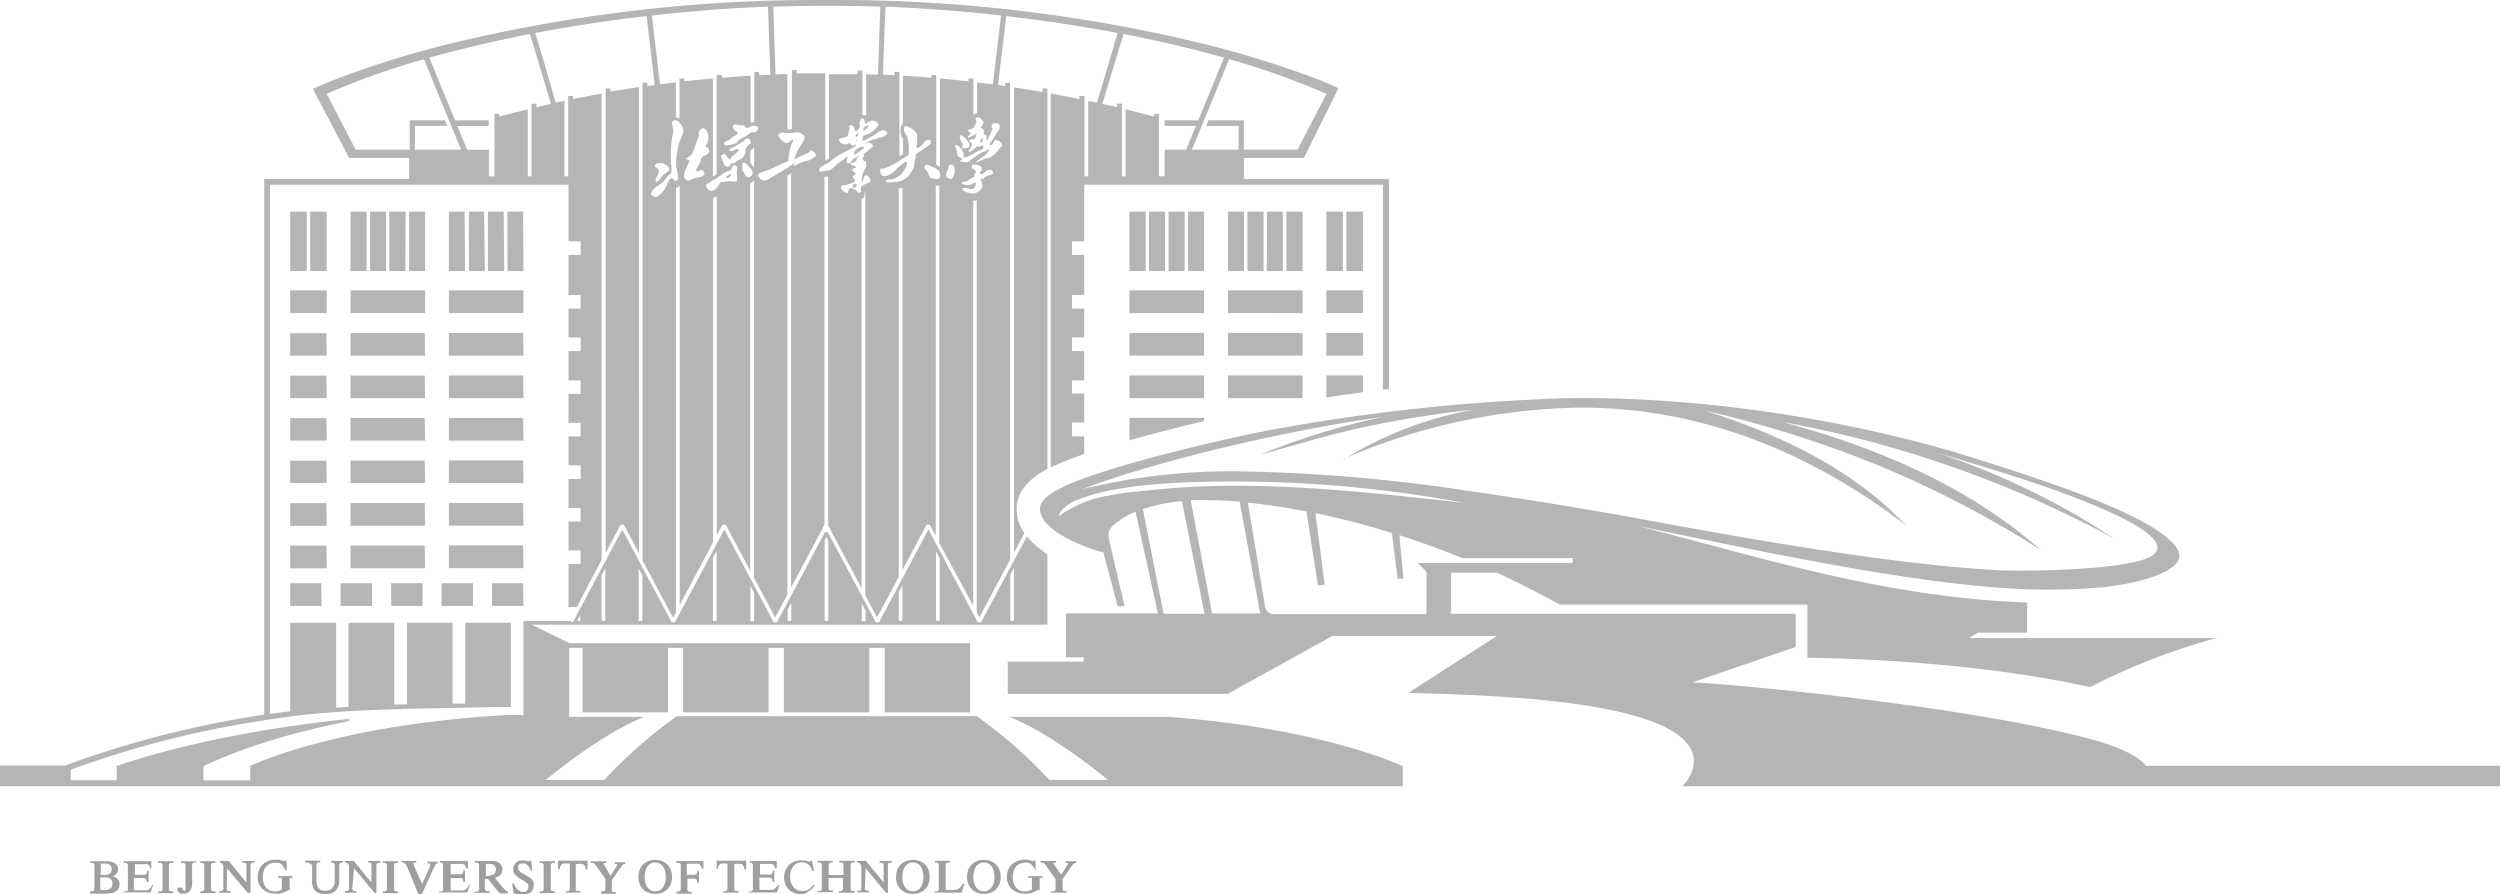 <svg xmlns="http://www.w3.org/2000/svg" viewBox="0 0 282.58 101.05"><defs><style>.cls-1{fill:#b5b5b6;}.cls-1,.cls-2{fill-rule:evenodd;}.cls-2{fill:#9f9fa0;}</style></defs><g id="图层_2" data-name="图层 2"><g id="图层_1-2" data-name="图层 1"><path class="cls-1" d="M121.76,56.49c-.79.33-2,1.13-2.07,1.85A13.13,13.13,0,0,1,125.41,56c1.73-.35,3.43-.46,4.71-.6,11.36-1.26,23.86.15,35.49,1.46a141.94,141.94,0,0,0-31.73-2.33c-4.57.2-9.25.74-12.12,2ZM0,88.87H158.56V86.62l-.12-.06s-8.7-4.2-26.34-5.53h-18l0,0,0,0c4.32,1.72,9.33,5.65,11.14,7.13h-6.62a55.25,55.25,0,0,0-8.2-7.21H76.5a54.2,54.2,0,0,0-8.2,7.21H61.68c1.81-1.48,6.82-5.41,11.13-7.13l0,0,0,0H64.34v-7.8h1.51v7.29H75.5V73.23h1.72v7.29h9.65V73.23H88.6v7.29h9.65V73.23H100v7.29h9.65V72.7H64.39l-4.3-2.09h58.3V62.67l-.68-.5a8.68,8.68,0,0,1-1.64-1.55l-5.18,9.72h-.37l-5.58-10.49L99.36,70.34H99L93.56,60.15h-.31L87.82,70.34h-.37L81.87,59.85,76.29,70.34h-.37L70.33,59.85,64.75,70.34l-.28-.15h-5.3V80.82h-.89l-.92,0c-19.4,1.08-28.92,5.69-28.95,5.7l-.12.06v1.62H23V86.6a58,58,0,0,1,7.25-2.79c2.49-.78,5-1.41,7.45-1.94l1.7-.36.1-.14-.14-.11-1.73.2c-15.51,1.79-24.27,5.08-24.3,5.09l-.14,0v1.64H8V87A113.39,113.39,0,0,1,30.7,81.29c1.27-.18,2.49-.37,3.76-.5,7.24-.74,14.09-.67,21.48-.88.83,0,1.46,0,1.81,0V70.4H52.58v9.13H51.15V70.4H46v9.22l-1.44,0V70.4H39.39v9.5L38,80V70.4H32.8v10h0c-.72.08-1.45.18-2.17.28l-.11,0V20.87H64.26v6.41h1.37v1.53H64.26v4.53h1.37v1.54H64.26v3.26h1.37v1.54H64.26V43h1.37v1.53H64.26v3.27h1.37v1.53H64.26v3.27h1.37v1.54H64.26v3.27h1.37v1.53H64.26v3.27h1.37v1.53H64.26V68.6h.94L68,63.28V10.57l-3.23.62v-.34h-.55v3.64h0v5.44h-.42V11.4l-1,.2C62.09,9,61.3,6.35,60.5,3.73c4.17-.79,8.42-1.43,12.59-1.91L74,9.62l-.82.11V9.36h-.55v54l3.45,6.47.33-.61V21.24l.19-.09a.52.52,0,0,0,.23-.21V68.39l3.77-7.09V22.36l.26-.07.16-.11V60.51l.64-1.2h.37l2.77,5.2V20.71a.91.91,0,0,0,.42-.3V65.29l2.4,4.5L89,67.2V19.86l.27-.17.15-.1V66.41l3.77-7.09V20l.42-.06V59.39l3.78,7.1v-44c.29-.09.35-.39.34-.81v0l.07,0V67.27l1.34,2.52,2.44-4.57V21.32a4.21,4.21,0,0,0,.42-.12V64.43l2.73-5.12h.37l.67,1.27V21a1.68,1.68,0,0,0,.4-.05h0V61.37L110,68.46V22.7a1.19,1.19,0,0,0,.4-.07h0V69.25l.29.54,3.49-6.55V9.36h-.55v.37l-.82-.11.93-7.8c4.17.48,8.42,1.12,12.59,1.91L124,11.6l-1-.2v.43h0v8.1h-.42V10.85H122v.34l-3.23-.62V11h0V52.83c.82-.4,1.64-.72,2.36-1,.47-.17.94-.35,1.42-.51v-2h-1.38V47.75h1.38V44.48h-1.38V43h1.38V39.68h-1.38V38.14h1.38V34.88h-1.38V33.34h1.38V28.81h-1.38V27.28h1.38V20.87h33.76V44.05L157,44V20.24h-16.4V17.85h6.78L151.28,10,151,9.83c-1.28-.59-2.64-1.1-4-1.58a113.54,113.54,0,0,0-11.25-3.37A175.91,175.91,0,0,0,93.42,0,175.88,175.88,0,0,0,51.1,4.88,112.75,112.75,0,0,0,39.85,8.25c-1.33.48-2.69,1-4,1.58l-.49.21,4.1,7.81h6.78v2.39H29.87V80.78a113.63,113.63,0,0,0-22.3,5.67l-.21.08v0H0Zm282.58,0V86.56h-40c-.9-1.1-3-2.18-6.87-3.18-13-3.39-37.57-5.91-44.41-6.25l11.67-4V69.38H164V64.73h5.21c2.35,1.09,4.72,2.29,7.08,3.61h28v6c9.94.16,22.06,1.11,31.95,3.33a74,74,0,0,1,14.29-5.55H222.56l1-.61h5.57V68.1c-16-.57-29.72-5-44-8.65l1.1.23c11.48,2.35,29.06,6.19,41.45,6.86a67.65,67.65,0,0,0,9.93-.16c4.3-.43,8.75-1.77,8.72-3.56,0-2-5.19-4.44-6.69-5.12-3.45-1.58-7.36-2.9-9.71-3.71-3.54-1.21-6.91-2.25-9.35-3a158.33,158.33,0,0,0-20.9-4.45,151.79,151.79,0,0,0-17.57-1.51c-4.94-.12-7.8.09-7.8.09a219.46,219.46,0,0,0-31.69,3.67c-2.31.46-13.85,2.94-20.49,5.42-2.91,1.1-4.43,2.12-4.56,3.09-.34,2.56,5.08,4.65,7.15,5.14l1.61,6.08h.78l-1.65-7.08c-.24-1-.31-1.47.51-2.18a9.14,9.14,0,0,1,2.38-1.43l2.53,11.5H120.49V74.3h2v.49h-8.58v3.65h24.85l11.84-6.56h18.6l-10,6.43c6.61.26,32,.4,32.27,7.68a4.17,4.17,0,0,1-1.33,2.88ZM138.93,6.69l-4.2,10.23H140V14.23h-3.67l.26-.63h4v3.32h6.07l3.27-6.31a85.34,85.34,0,0,0-11-3.92Zm-91,0Q50,11.81,52.12,16.92H46.9V14.23h3.67l-.26-.63h-4v3.32H40.2l-3.27-6.31a85.18,85.18,0,0,1,11-3.92Zm.61-.18c3.64-1,7.46-1.91,11.36-2.67q1.2,4,2.38,7.9l-1.65.38v-.4h-.55v.53h0v7.68h-.42V12.35c-1.08.27-2.15.54-3.23.83v-.31h-.54v7.06h-.63v-3H52.8l-1.1-2.69h3.54V13.6h-3.8L48.52,6.51Zm25.2-4.76c4.5-.51,8.92-.84,13.07-1,.08,2.57.17,5.13.26,7.7l-1.26.06V8.13h-.55v5.69a1,1,0,0,0-.42.06V8.55c-1.08.07-2.15.15-3.23.24V8.48H81v11.2a4.38,4.38,0,0,1-.42.28V8.87c-1.08.1-2.15.2-3.22.33V8.88h-.55v4.54a1.13,1.13,0,0,0-.42-.17V9.31l-1.79.23q-.45-3.9-.92-7.79Zm13.69-1h.07q3-.09,5.94-.09t6,.09h.06l-.26,7.69-1.34-.05v4.71a.75.75,0,0,0-.42-.12v-5h-.55v.41c-1.07,0-2.15,0-3.23,0v9.51a1.66,1.66,0,0,1-.3.22l-.12.07V8.3c-1.07,0-2.15,0-3.22,0V7.93h-.55v6.69H89V8.36l-1.34.05L87.41.72Zm12.65,0c4.15.17,8.56.5,13.07,1l-.92,7.79-1.79-.23v3.5h-.13l-.09.06a.87.87,0,0,0-.2.12V8.88h-.55V9.2c-1.07-.13-2.15-.23-3.23-.33v10a2.42,2.42,0,0,0-.42-.24V8.48h-.54v.31c-1.08-.09-2.15-.17-3.23-.24v5.37l0,0-.06.1a1.09,1.09,0,0,0-.18.78,1.09,1.09,0,0,0,.27.88v1.75l-.34.18-.08.06V8.13h-.55V8.5L99.8,8.44ZM127,3.84c3.89.76,7.72,1.65,11.36,2.67l-2.92,7.09h-3.8v.63h3.54l-1.1,2.69h-2.44v3H131V12.87h-.54v.31c-1.08-.29-2.15-.56-3.23-.83v.44h0v7.14h-.42V11.72h-.55v.4l-1.66-.38ZM108.75,16.77h0a2.71,2.71,0,0,0,.8-.11.78.78,0,0,0,0-.43c-.11-.28-.65-.92-1-.93l-.06,0a1.34,1.34,0,0,0,.35,1,1.51,1.51,0,0,0-.09.38ZM78.66,19.34l0-.1c.14-.34.39-.67.51-1a2.09,2.09,0,0,1,.12-.4c.19-.27.74-.32.85-.65A.5.5,0,0,0,80,16.7l-.22-.09c-.07-.14.13-.39.17-.48.28-.55.06-1.64-.55-1.64-.14.08-.37.24-.41.42s0,.26,0,.39c-.13.42-.3.92-.46,1.32a4,4,0,0,1-.26.69,1.81,1.81,0,0,1-.54.49l-.15.06,0,.13a.59.59,0,0,0,.29.08c.1.17,0,.35-.11.51-.16.41-.75,1.35-.23,1.73a.42.42,0,0,0,.41.06l.59-.23c.37-.11,1-.11,1.09-.49a.29.29,0,0,0-.07-.24c-.27-.42-.51,0-.85-.07Zm4.65-.51a.27.27,0,0,0-.28-.14l-.13,0c-.2.1-.14.49-.33.59l-.18,0c-.15.07-.34.16-.5.25-.39.23-.74.53-1.12.76l-.4.21-.2.18c-.12.06-.26.06-.34.15a.64.64,0,0,0,.9.69,3.81,3.81,0,0,0,.73-.94,1.18,1.18,0,0,1,.34,0,2.18,2.18,0,0,1,.85-.08c.22,0,.54.11.63-.05s0-.74,0-1,.12-.44,0-.59Zm-1.24,1.3c-.12-.11.4-.43.49-.48.34,0-.26.58-.49.48Zm2.61-1.21c-.17-.23-.28-.53-.69-.53l-.06.06a1,1,0,0,0,0,.46c0,.15-.07.26,0,.36l.1.16a1.28,1.28,0,0,0,.48.61c.31,0,.69-.3.54-.66a1.92,1.92,0,0,0-.33-.46Zm-8.52-5.3c-.33.18-.15.54-.08.85s0,.36,0,.54a10.67,10.67,0,0,0-.25,2.52c0,.26,0,.52,0,.79a4.47,4.47,0,0,1,.06,1.15c-.07.23-.33.32-.46.49a3.88,3.88,0,0,1-1,1c-.38.27-.76.49-.84,1,.09.15.1.14.29.21s.16.13.31.1c.36-.08,1-.91,1.13-1.22.09-.14.1-.33.18-.45s.26-.52.48-.46.23.43.48.29.21-.49.16-.71-.14-.55-.19-.86,0-.29,0-.47l0-.36a12.77,12.77,0,0,1,.32-1.87,12.63,12.63,0,0,0,.51-1.28c0-.16-.06-.26-.09-.36-.13-.45-.4-.93-1-.93Zm-1.71,5.65c.06.49-.46.9-.32,1.27l.18,0a3,3,0,0,0,.41-.46l.13-.23c.28-.22.62-.36.79-.7,0-.42-.65-.74-1.09-.73l-.43.12c-.28.46.28.36.33.71Zm11-5c-.51-.22-.83.29-1.09.17s-.13-.23-.28-.28l-.57,0a1.87,1.87,0,0,0-.5-.08l-.18.17c0,.49.4.48.56.79v.07a2.79,2.79,0,0,1-.44.29c-.18.12-.36.31-.55.42s-.48.17-.57.39l0,.09a.67.67,0,0,0,.29.15,4.81,4.81,0,0,0,1-.23c.16-.07.27-.26.39-.37a3.74,3.74,0,0,1,.8-.47c.25-.13.39-.36.72-.44l.3.05c.1-.09.42-.34.34-.55s-.1-.11-.19-.14Zm-1.21,2.66a1.64,1.64,0,0,1,.59-.73c.15-.25-.12-.54-.37-.54s-.28.23-.45.33l-1,.6c-.13.07-.49.19-.56.3V17c.4.25.64-.19,1-.17a.29.29,0,0,1-.1.36,4,4,0,0,0-.9.88h0l-.19-.29c-.09-.12-.2-.16-.27-.31s-.43,0-.51.15a3.88,3.88,0,0,0,.3.76l.06.29.38.18c.25,0,.27-.17.37-.34s.23,0,.35-.06l.39-.29.46-.2a1.59,1.59,0,0,0,.48-.68c0-.11,0-.18,0-.31Zm7.36.18-.18.13c-.16.1-.35.15-.5.24L89.77,18h0c0-.09.19-.55.25-.67l.32-.66a3.79,3.79,0,0,0,.6-1c.11-.38-.54-.74-.9-.73A3,3,0,0,1,88.8,15h-.49l-.3.16c-.16.28.63,1.12,1,1,.25-.05.36-.31.55-.41h.07c.07.18-.09.38-.15.51a6.31,6.31,0,0,0-.31,1.31c0,.16-.12.38,0,.5s-.65.37-.85.47a16,16,0,0,1-1.56.71c-.32.12-1,.26-1.09.52,0,.35.64.82,1.08.55.76-.46,1.53-.89,2.28-1.37.2-.12.67-.52.92-.52h0v0a1,1,0,0,0-.25.25l.07.07c.34-.16.72-.36,1.08-.5l.34-.06a2.33,2.33,0,0,0,1.07-.59c0-.26-.41-.67-.73-.59Zm14.54,2.18a3,3,0,0,0-.85-.46c-.17-.06-.22-.19-.5-.19l-.22.06c-.2.32.14.52.27.71s.1.36.2.55.68.32,1.1.24c.16-.24.16-.27.09-.58a1,1,0,0,0-.09-.33Zm5.78,0c-.06,0-.12-.11-.24-.08-.28.08-.51.56-.89.46-.12-.24.26-.37.18-.68s-.62-.36-1-.4l-.06,0c-.22.58.21.45.35.71s-.11.28-.13.4,0,.21,0,.29c-.21.13-.46.23-.69.37l-.12.11c-.2.1-.5.05-.65.19v0a1.19,1.19,0,0,0,1,.24l.58-.29.06.06c0,.09,0,.21-.06.29-.24.81-.92.1-1.48.34v0c0,.37,1.07.69,1.51.52s.84-.5.74-1c0-.19-.16-.44-.2-.59a.35.35,0,0,1,.2-.16H111c0,.1-.07.13-.09.23.16,0,.24-.13.34-.2a2.11,2.11,0,0,1,.4-.26,2.8,2.8,0,0,0,.58-.22c.06-.29-.17-.38-.37-.47Zm.46-3.25c-.2.11-.17.4-.49.41h0c-.06-.31.26-.57.4-.77l.13-.26.13-.1,0-.15a2.72,2.72,0,0,0,.44-.66.87.87,0,0,0-.07-.52,1.07,1.07,0,0,0-.75,0l-.13.3.14.23c0,.16-.09.28-.14.38a6.54,6.54,0,0,1-.5,1l0,0a1.14,1.14,0,0,1,0-.52c-.06-.13-.32-.17-.34-.24l0-.15a.37.37,0,0,0-.3-.51l0-.12c.3-.29.38-.62,0-.91a.61.61,0,0,0-.47-.2l-.16.12c-.07.19.15.26.1.43l-.3.63c-.13.16-.51.12-.67.31v.06c.08.12.28.11.34.23v0c-.06.16-.23.26-.33.38v.15h.11l.35-.21.3-.09c.08-.06.06-.14.18-.16h0c.08.17-.14.53-.22.64a2.55,2.55,0,0,0-.51.06.84.84,0,0,0,0,.27c.1.05.22.07.26.17.08.26-.37.67-.4.91l0,0c.22.08.81-.46.91-.59.35,0,.39,0,.61-.14H111c.07.07.19.18.15.32s-.36.22-.54.3c-.33.15-1.28.84-1.69.74,0-.1,0-.27,0-.39-.12-.38-.45-1-.91-1-.16.16,0,.34.1.51.16.67,0,.75.64,1V18l-.23.14v.07a1.56,1.56,0,0,0,.94.08c.43-.31.83-.63,1.3-.92l.3-.2h.15c.14-.06.41-.32.59-.27l0,0c-.07.52-1.19,1.1-1.55,1.47v0l0,0a4.3,4.3,0,0,0,1-.41l.54-.11a3.12,3.12,0,0,0,1.24-1.15c.06-.09.18-.12.23-.22.13-.33-.55-.78-.92-.59Zm-1.43.1-.11-.06a.43.43,0,0,1,.15-.48H111a.37.37,0,0,1-.1.54Zm-3.52,2.49-.21.13a2.33,2.33,0,0,1,0,.28c-.09.22-.37.54-.28.82s.4.4.61.34c.39-.17.62-1.59-.07-1.57Zm-7.21-3.69c-.15-.26-.44-.24-.71-.14a1.73,1.73,0,0,0-.43.3c-.31.19-.63.36-.94.54-.11.07-.57.37-.63.25a.71.71,0,0,1,.11-.57l.35-.1a2.8,2.8,0,0,0,1.35-1.13.81.81,0,0,0-.78-.46,1.83,1.83,0,0,0-.66.36c-.23,0,0-.6-.52-.61a.89.89,0,0,0-.18.77l0,.19c0,.18-.29.38-.41.51h-.08c-.16-.36-.15-.84-.67-.67-.07.13,0,.24,0,.43l-.12.33c0,.12,0,.26-.05.35-.19.29-.75.26-1,.46-.08.3.43.63.77.57.16,0,.21-.11.35-.14s.26.31.52.26.16-.1.29-.1h0l0,.11a5.33,5.33,0,0,1-1,.57c-.46.26-1,.51-1.39.79-.27.18-.52.43-.8.6s-1.05.49-1,.85l.06.09a1,1,0,0,0,.47,0l.62-.1c.43-.16.66-.55,1-.8l.5-.34c.18-.11.33-.36.59-.37l0,0c-.08.29-.22.44,0,.73.37.08.42-.33.62-.49a2,2,0,0,1,.45-.27c.06,0,.11-.08.21-.05l0,0c0,.09-.14.09-.22.12-.06.33-.15.48-.41.59s-.21.05-.27.17v.07c.19.2.27.06.46.18l.06.07,0,.1-.36.11c-.12.32.24.32.35.52v.08l-.34.23c-.09.22.43.4.18.67a5.57,5.57,0,0,1-1.07.38c-.11,0-.2-.05-.29,0-.46.29.3.85.57.87.18-.17.11-.46.33-.58a1.77,1.77,0,0,1,.71.32l.18.21c.53.1.21-.4.34-.65a2.89,2.89,0,0,1,1-.51c.22-.38-.25-.74-.49-.83-.28.14-.17.7-.46.85H97.4l0,0a2.47,2.47,0,0,1,.25-1.31c.08-.19.3-.46.26-.73l-.06-.33-.23-.11-.19-.32h0l.14,0,.07-.06c0-.15-.07-.28,0-.4l.17-.13a2.78,2.78,0,0,0,.86-.73.51.51,0,0,0-.68-.35c-.08,0-.11.11-.23.16h0v-.06a4.26,4.26,0,0,1,.86-.49l.24,0,.44-.2c.24-.08.35,0,.56-.12s.55-.29.39-.57Zm-2.08-.79h0c.1.2-.33.5-.44.63h-.06c-.23-.37.29-.5.47-.63Zm-1.33,6.94a.47.47,0,0,1-.38.1l-.08-.1c0-.2.18-.26.3-.35h.1a.65.65,0,0,1,.06.34Zm-.09-5.8c0-.1.18-.15.27-.21h0c.09.15-.07.3-.17.37h-.11l0-.16Zm.07.63,0,0,0,0,0-.13,0,0h.07v.16Zm-.18,1.57-.08-.07c-.1-.35.47-.7.71-.78s.17,0,.32-.06l.11.07c0,.16-.89.76-1.06.84ZM105.3,16a.42.42,0,0,0-.59-.13c-.3.19-.43.56-.75.74-.09,0-.17.2-.31.12s0-.32,0-.47a5.88,5.88,0,0,0,0-1.11c-.06-.32-.93-.86-1.25-.91l-.09,0c-.35.59.07.81.24,1.22a5.5,5.5,0,0,1,.15,2c-.09.19-.58.41-.77.54a8.68,8.68,0,0,1-1.4.81l-.62.25c-.15,0-.26,0-.37,0-.15.71.17,1,.85.76a2.89,2.89,0,0,0,1-.77,6.14,6.14,0,0,1,1-.77l.08,0c.13.2,0,.52-.13.72a2.35,2.35,0,0,1-1.33,1.22c-.31.1-.76,0-.89.27l0,.08a3,3,0,0,0,1,0l.23,0a2.22,2.22,0,0,0,1.63-1.1,1.69,1.69,0,0,0,.27-.47c.1-.4.13-.77.25-1.13,0-.13,0-.29,0-.38a1.68,1.68,0,0,1,.57-.4l.33-.27c.16-.11.33-.2.48-.32s.43-.3.33-.59ZM72.23,62.53l-1.71-3.22h-.37l-1.69,3.18v-52h0V10H69v.36c1.08-.19,2.15-.36,3.23-.52V62.53Zm43.56-2.28-1.17,2.21V9.88c1.08.16,2.15.33,3.23.52V10h.54v43c-1.67.9-3.2,2.15-3.44,4a4.52,4.52,0,0,0,.84,3.24ZM85.24,16.5l-.09.26-.08.12-.11,0-.14.14v1.37l.18.26c.09.11.17.19.24.29Zm29.38,47.68-.42.79v5.22h.42Zm-8.4-1.08-.42-.79v7.88h.42ZM102,66.16l-.42.79v3.24H102ZM97.83,69l-.42-.79v2h.42Zm-4.2-7.88-.23-.43-.19.36v9.14h.42Zm-4.19,7-.42.79v1.26h.42ZM85.24,67l-.42-.78v4h.42ZM81,62.24l-.42.79v7.16H81Zm-4.19,7.88,0,.07h0Zm-4.2-5.07-.42-.79v5.93h.42Zm-4.19-.83L68,65v5.18h.42Zm-2.83,5.3-.35.67h.35Zm-6.46-45.6H57.36v6.72h1.81Zm-2.2,0H55.15v6.72H57Zm-2.21,0H53v6.72h1.81Zm-2.2,0H50.74v6.72h1.82Zm6.61,42H55.62v2.57h3.55Zm-17.11,0H38.5v2.57h3.56V65.89Zm5.7,0H44.21v2.57h3.55V65.89Zm5.71,0H49.91v2.57h3.56V65.89Zm-17.12,0H32.8v2.57h3.55Zm.58-4.25H32.8v2.57h4.13Zm0-4.8H32.8v2.57h4.13Zm0-4.8H32.8V54.6h4.13Zm0-4.81H32.8V49.8h4.13Zm0-4.8H32.8V45h4.13Zm0-4.8H32.8V40.2h4.13Zm11.12,24H39.62v2.57h8.43Zm0-4.8H39.62v2.57h8.43Zm0-4.8H39.62V54.6h8.43Zm0-4.81H39.62V49.8h8.43Zm0-4.8H39.62V45h8.43Zm0-4.8H39.62V40.2h8.43Zm11.12,24H50.74v2.57h8.43Zm0-4.8H50.74v2.57h8.43Zm0-4.8H50.74V54.6h8.43Zm0-4.81H50.74V49.8h8.43Zm0-4.8H50.74V45h8.43Zm0-4.8H50.74V40.2h8.43ZM36.93,32.82H32.8v2.57h4.13Zm11.12,0H39.62v2.57h8.43Zm11.12,0H50.74v2.57h8.43Zm-22.24-8.9H35.06v6.72h1.87Zm-2.26,0H32.8v6.72h1.87Zm13.38,0H46.24v6.72h1.81Zm-2.2,0H44v6.72h1.82Zm-2.21,0H41.83v6.72h1.81Zm-2.2,0H39.62v6.72h1.82Zm86.23,0h1.82v6.72h-1.82Zm2.21,0h1.81v6.72h-1.81Zm2.21,0h1.81v6.72h-1.81Zm2.2,0h1.81v6.72h-1.81Zm15.63,18.51h4.13v1.91c-1.38.18-2.76.37-4.13.58Zm0-4.8h4.13V40.2h-4.13Zm-11.12,4.8h8.43V45H138.8Zm0-4.8h8.43V40.2H138.8Zm-11.13,9.6h8.43v.37c-2.33.55-4.65,1.13-6.93,1.75l-1.5.41Zm0-4.8h8.43V45h-8.43Zm0-4.8h8.43V40.2h-8.43Zm22.25-4.81h4.13v2.57h-4.13Zm-11.12,0h8.43v2.57H138.8Zm-11.13,0h8.43v2.57h-8.43Zm22.25-8.9h1.87v6.72h-1.87Zm2.26,0h1.87v6.72h-1.87Zm-13.38,0h1.81v6.72H138.8Zm2.2,0h1.82v6.72H141Zm2.21,0H145v6.72h-1.81Zm2.2,0h1.82v6.72h-1.82ZM133.59,56.65l2.56,12.73h-4.63l-2.34-11.84a18.83,18.83,0,0,1,4.41-.89Zm6.52,0,2.33,12.69H137l-2.41-12.8c.65,0,1.34-.06,2.08,0,1.09,0,2.25.06,3.49.16Zm11.78-4.79a69.65,69.65,0,0,1,26.34-5.78c13.74-.15,26.42,5,37.22,13.32-6-6.41-14.47-10.37-22.78-13a128.46,128.46,0,0,1,19.14,6,116.88,116.88,0,0,1,18.82,9.74c-7.88-7-18.28-11.55-29.2-14.45A125.81,125.81,0,0,1,239,60.89a84.4,84.4,0,0,0-20.18-9.76c5.68,1.71,12.13,3.6,17.56,5.85,1.93.8,5.93,2.49,7.13,4.08.65.87.5,1.74-1.65,2.32-4.34,1.17-13.63,1.18-15.75,1.08-12.17-.6-29.43-3.73-40.7-5.81-5.47-1-12.69-2.21-20.1-3.26a189.46,189.46,0,0,0-25.14-2.11,70.08,70.08,0,0,0-17.78,2c7.76-3,22.57-6.59,33.92-8.16a81.37,81.37,0,0,0-13.8,4.24c5.91-1.54,11.39-3.66,24.27-5.09a41.94,41.94,0,0,0-14.91,5.66ZM148.69,58c2.78.58,5.57,1.29,8.63,2.24l.66,5.17h.67l-.48-4.91c2.34.74,4.72,1.61,7.14,2.59h12.45v.54H160.24l1,1v4.79H144a1,1,0,0,1-1-.83l-1.95-11.77c2,.2,4.27.52,6.62,1l1.3,8.36.76-.09Z"/><path class="cls-2" d="M11.36,98.73v.16h.22a2.37,2.37,0,0,0,.49,0,1.07,1.07,0,0,0,.32-.12l.17-.21a.71.71,0,0,0,.06-.31.85.85,0,0,0-.05-.3l-.16-.21a.81.81,0,0,0-.28-.12,2.39,2.39,0,0,0-.42,0h-.23l-.09,0,0,.06v1.08Zm0,1.71v.11h0l0,.06h0l.1,0h.33a1.18,1.18,0,0,0,.4-.05.78.78,0,0,0,.29-.14h0a.66.66,0,0,0,.17-.23.79.79,0,0,0,.06-.32.84.84,0,0,0-.06-.33h0a.67.67,0,0,0-.19-.22.86.86,0,0,0-.32-.14,2,2,0,0,0-.46,0h-.35v1.25Zm-1.19.46v-.15h.05a.9.9,0,0,0,.25,0l.14-.06.06-.12,0-.22v-2.4l0-.23-.06-.11-.14-.07a1.56,1.56,0,0,0-.26,0h0v-.2h1.76a2.37,2.37,0,0,1,.57.06,1.35,1.35,0,0,1,.44.18.75.75,0,0,1,.27.29.81.81,0,0,1,.1.39.87.87,0,0,1-.05.28l-.15.24a.87.87,0,0,1-.23.19l-.17.08.24.09a.84.84,0,0,1,.28.2.64.64,0,0,1,.18.27.88.88,0,0,1,.06.33,1.21,1.21,0,0,1-.1.48.82.82,0,0,1-.31.33,1.33,1.33,0,0,1-.51.2,3.69,3.69,0,0,1-.71.06H10.17Zm3.78,0v-.15H14a.9.9,0,0,0,.25,0l.14-.06h0l.06-.12h0a.65.65,0,0,0,0-.22v-2.4l0-.22-.06-.12-.14-.07a1.56,1.56,0,0,0-.26,0h0v-.2H17.1v0l0,.79v.06H17v0a1,1,0,0,0-.08-.27l-.11-.16h0l-.19-.08h0a1.35,1.35,0,0,0-.31,0h-1l-.06,0h0l0,0v1.2H16l.33,0,.18-.07h0l.09-.13a1.2,1.2,0,0,0,0-.23v0h.2V99.7h-.2v0a.85.85,0,0,0-.05-.25l-.08-.13h0l-.18-.07a1.48,1.48,0,0,0-.33,0h-.83v0h0v1.31h0l0,.07h0l.05,0,.12,0h.83a2.52,2.52,0,0,0,.43,0,.82.82,0,0,0,.28-.1h0l.2-.2a2.1,2.1,0,0,0,.18-.34l0,0,0,0,.1,0,0,0v0l-.29.88v0H14Zm3.92,0v-.15h.05a.9.9,0,0,0,.25,0l.13-.06.07-.12h0a.69.69,0,0,0,0-.22v-2.4l0-.22-.07-.12-.14-.07a.83.83,0,0,0-.24,0h-.05v-.2h1.72v.2h-.05l-.25,0h0l-.14.07-.06.12,0,.22v2.4l0,.22.07.12h0l.14.06a.78.78,0,0,0,.24,0h.05v.2H17.87Zm4.3-3.57v.15h0a.9.9,0,0,0-.25,0l-.13.07-.07.13a.9.9,0,0,0,0,.25v1.91a1.89,1.89,0,0,1-.07.5.89.89,0,0,1-.19.36h0a.7.7,0,0,1-.31.23,1.08,1.08,0,0,1-.42.08,1.1,1.1,0,0,1-.27,0l-.22-.11h0l-.15-.17-.05-.21,0-.11h0l.06-.09.09,0,.11,0,.11,0h0l.1,0h0l.08.08.06.11h0v0l.09.15h0l.09,0h.09l.05,0,0-.08h0V98a1.47,1.47,0,0,0,0-.25l-.07-.14h0l-.14-.06a1,1,0,0,0-.26,0h-.05v-.2h1.72Zm.46,3.57v-.15h0a1,1,0,0,0,.26,0l.13-.06.07-.12h0a1.27,1.27,0,0,0,0-.22v-2.4l0-.22-.07-.12-.14-.07a.85.85,0,0,0-.25,0h0v-.2h1.72v.2H24.3l-.25,0h0l-.14.07-.06.12,0,.22v2.4l0,.22.06.12h0l.14.06a.9.9,0,0,0,.25,0h.05v.2H22.63Zm3-.6a.78.78,0,0,0,0,.24l.05.11h0l.14.06.26,0h0v.2H24.79v-.2h0l.26,0,.13-.06h0l.06-.11a.82.82,0,0,0,0-.24V97.81l-.09-.13-.11-.1h0L25,97.51l-.15,0h0v-.2h1v0l2,2.44V97.93a1.44,1.44,0,0,0,0-.24l-.06-.11-.14-.06a1.31,1.31,0,0,0-.25,0h0v-.2h1.37v.2h0l-.26,0-.13.06-.06.11h0a.82.82,0,0,0,0,.24v3H28l-2.34-2.79Zm7,.29a3,3,0,0,1-.35.19,2.79,2.79,0,0,1-.37.14h0a2.34,2.34,0,0,1-.38.09h0a2.6,2.6,0,0,1-.4,0,2.64,2.64,0,0,1-.81-.13,2,2,0,0,1-.64-.39,1.65,1.65,0,0,1-.41-.6h0a1.87,1.87,0,0,1-.14-.76,2,2,0,0,1,.14-.78,1.66,1.66,0,0,1,.42-.63,1.84,1.84,0,0,1,.65-.41,2.29,2.29,0,0,1,.81-.14,2,2,0,0,1,.34,0,2,2,0,0,1,.35.09l.26.08h0l.09,0h0l0,0h0l0,0,0-.08v0h.18v0l.05,1.1v0h-.19l0,0a1.74,1.74,0,0,0-.21-.41h0a.91.91,0,0,0-.24-.27,1.14,1.14,0,0,0-.31-.16,1.68,1.68,0,0,0-.4,0,1.43,1.43,0,0,0-.56.11,1.21,1.21,0,0,0-.43.33h0a1.53,1.53,0,0,0-.28.52,2.19,2.19,0,0,0-.09.66,2.31,2.31,0,0,0,.09.67,1.55,1.55,0,0,0,.29.52,1.31,1.31,0,0,0,.44.33,1.4,1.4,0,0,0,.56.1h.23l.21-.06.19-.08.14-.1v-.95a.82.82,0,0,0,0-.24l0-.1h0l-.13,0-.29,0h0v-.2h1.62v.2h0l-.21,0h0l-.11,0,0,.1,0,.21v1.07Zm1.85-3.16v-.15H36.2v.2h0a.78.78,0,0,0-.24,0l-.13.07-.06.14a1.06,1.06,0,0,0,0,.27v1.53a2.12,2.12,0,0,0,.06.54,1,1,0,0,0,.18.37.81.81,0,0,0,.3.21,1.2,1.2,0,0,0,.44.07,1.27,1.27,0,0,0,.46-.07.93.93,0,0,0,.35-.23,1.23,1.23,0,0,0,.21-.37,1.61,1.61,0,0,0,.07-.51V98a.93.93,0,0,0,0-.26l-.07-.15h0l-.14-.08h0a.78.78,0,0,0-.24,0h0v-.2h1.36v.2h0l-.21,0h0l-.12.08-.07.15a1,1,0,0,0,0,.26v1.47a1.63,1.63,0,0,1-.39,1.18,1.35,1.35,0,0,1-.49.3,1.91,1.91,0,0,1-.66.1l-.37,0-.33-.08a.9.9,0,0,1-.28-.13l-.23-.17h0l-.15-.2-.11-.24h0c0-.09,0-.19-.06-.31s0-.24,0-.38V98.18a3.84,3.84,0,0,0,0-.39A.5.5,0,0,0,35,97.6h0l-.14-.09a.85.85,0,0,0-.25,0h0Zm5.35,2.87a1.44,1.44,0,0,0,0,.24l.06.11.14.06a1.31,1.31,0,0,0,.25,0h0v.2H39v-.2h0a1.31,1.31,0,0,0,.25,0l.14-.06.06-.11a1.44,1.44,0,0,0,0-.24V97.81l-.09-.13-.11-.1h0l-.13-.07h0l-.14,0h0v-.2h1v0l2,2.44V97.93a.78.78,0,0,0,0-.24L42,97.58l-.13-.06a1.31,1.31,0,0,0-.25,0h0v-.2h1.38v.2h0l-.26,0-.13.06-.06.11h0a.82.82,0,0,0,0,.24v3h-.2l-2.33-2.79Zm3.44.6v-.15h0a.93.93,0,0,0,.26,0l.13-.06.07-.12h0a.72.72,0,0,0,0-.22v-2.4l0-.22-.07-.12-.14-.07a.85.85,0,0,0-.25,0h0v-.2H45v.2H45l-.25,0h0l-.14.07-.06.12,0,.22v2.4l0,.22.07.12h0l.13.06a.9.9,0,0,0,.25,0H45v.2H43.31Zm4,.11L46.07,98.1a2.86,2.86,0,0,0-.16-.31l-.13-.19-.13-.09-.16,0h-.05v-.2h1.61v.2h0l-.22,0-.11,0,0,0h0l0,.06a.74.74,0,0,0,.06.2c0,.11.09.25.17.43s.18.42.31.72l.46,1,.9-2,0-.09,0-.1h0l0-.07h0v0l0-.07h0l0,0h0l-.11,0-.19,0h0v-.2h1.17v.2h0l-.12,0-.1.07-.1.15c0,.07-.08.16-.13.26h0l-1.35,3v0h-.17Zm2.36-.11v-.15h0a.9.9,0,0,0,.25,0l.14-.06h0l.06-.12h0a.65.65,0,0,0,0-.22v-2.4l0-.22-.06-.12L50,97.51a1.56,1.56,0,0,0-.26,0h0v-.2h3.15v0l0,.79v.06h-.2v0a1,1,0,0,0-.08-.27l-.11-.16h0l-.19-.08h0a1.35,1.35,0,0,0-.31,0H51l-.06,0h0l0,0v1.17h0v0h.82l.34,0,.17-.07h0l.09-.13a1.2,1.2,0,0,0,0-.23v0h.2V99.7h-.2v0a1.45,1.45,0,0,0,0-.25l-.09-.13h0l-.18-.07a1.48,1.48,0,0,0-.33,0h-.82v1.33h0l0,.07h0l0,0,.12,0h.83a2.52,2.52,0,0,0,.43,0,.82.82,0,0,0,.28-.1h0l.2-.2A1.53,1.53,0,0,0,53,100l0,0,0,0,.1,0,0,0v0l-.28.88v0H49.7ZM54.83,99v0l0,0,0,0h.05a2.29,2.29,0,0,0,.55-.05,1,1,0,0,0,.36-.13.52.52,0,0,0,.2-.24.73.73,0,0,0,.07-.35A.79.79,0,0,0,56,98l-.16-.21a.83.83,0,0,0-.3-.13,1.89,1.89,0,0,0-.44,0H55l-.08,0h0l0,.06V99Zm-1.19,1.94v-.15h.11l.22,0,.12-.06.06-.14a.75.75,0,0,0,0-.23V97.88a.41.41,0,0,0-.09-.31l-.15-.06a.88.88,0,0,0-.26,0h0v-.2H55.5a2.17,2.17,0,0,1,.54.06,1,1,0,0,1,.41.19h0a.69.69,0,0,1,.25.31.91.91,0,0,1,.09.41.93.93,0,0,1-.06.34.84.84,0,0,1-.18.28,1.27,1.27,0,0,1-.29.21l-.32.12.56.7.43.49a2.2,2.2,0,0,0,.29.27l.18.09h0v.2h-.89l-.34-.38q-.16-.18-.33-.39l-.33-.42-.33-.43h-.38v0h0v.93a1.4,1.4,0,0,0,0,.23l.07.13.14.07a.75.75,0,0,0,.23,0h.09v.2H53.64Zm4.44.09-.2-1.16v0h.2v0a2.15,2.15,0,0,0,.21.4,1.05,1.05,0,0,0,.25.3h0a1,1,0,0,0,.28.18.72.72,0,0,0,.29.06l.25,0,.2-.12.13-.19.05-.24,0-.17-.09-.17-.16-.16h0l-.23-.16h0l-.55-.33h0L58.36,99a2.28,2.28,0,0,1-.22-.23,1.23,1.23,0,0,1-.12-.26.88.88,0,0,1,0-.29.92.92,0,0,1,.07-.38h0a.9.9,0,0,1,.23-.32.94.94,0,0,1,.35-.2,1.23,1.23,0,0,1,.44-.07l.23,0,.25.07h0l.19.06.08,0h0l0,0,0,0h0v-.1h.17v0l.12,1.08v.06H60v0a1.82,1.82,0,0,0-.18-.37,1,1,0,0,0-.21-.27l-.25-.17a.64.64,0,0,0-.28,0l-.22,0h0l-.18.11-.11.15h0l0,.2,0,.16.08.15.15.14a1.53,1.53,0,0,0,.23.17h0l.62.36h0a3.66,3.66,0,0,1,.33.23,1.2,1.2,0,0,1,.22.24,1,1,0,0,1,.12.25,1,1,0,0,1,0,.3,1.23,1.23,0,0,1-.08.44,1,1,0,0,1-.25.34h0a1,1,0,0,1-.38.21,1.44,1.44,0,0,1-.49.08l-.25,0-.26-.06-.2,0h-.13l0,0h0l0,0V101h-.17ZM61,100.9v-.15h0a.85.85,0,0,0,.25,0l.14-.06.06-.12h0a.69.69,0,0,0,0-.22v-2.4l0-.22-.06-.12-.14-.07h0a.9.9,0,0,0-.25,0h0v-.2h1.72v.2h0l-.25,0h0l-.14.07-.07.12,0,.22v2.4l0,.22.07.12h0l.14.06a.9.9,0,0,0,.25,0h0v.2H61Zm2.94,0v-.15h0a.63.63,0,0,0,.41-.09l.06-.14a1,1,0,0,0,0-.27V97.61h0v0h-.25a1.66,1.66,0,0,0-.42,0,.48.48,0,0,0-.25.1l-.14.19a1.45,1.45,0,0,0-.07.34v0h-.2v-.05l0-.91v0h3.33v1h-.2v0a1,1,0,0,0-.07-.34l-.12-.2a.6.6,0,0,0-.26-.09,2.29,2.29,0,0,0-.5,0h-.18v0h0v2.61a1.26,1.26,0,0,0,0,.3l.06.14.14,0a1,1,0,0,0,.27,0h.05v.2H63.89Zm4,0v-.15H68a.54.54,0,0,0,.36-.09h0l.07-.12,0-.19v-1L67.3,97.75l-.11-.12h0l-.11-.08h0l-.14,0-.16,0h0v-.2h1.75v.2h0l-.19,0-.12,0,0,0h0v0l0,.08h0l.06.11h0L69,99l.68-1.06h0l.09-.13h0l0-.08,0,0h0v-.07h0l0,0-.11,0-.18,0h0v-.2h1.21v.2h0l-.14,0-.12.06h0l-.12.12-.15.2-1,1.43v1.07l0,.17h0l.07.11h0l.14,0a.85.85,0,0,0,.25,0h0v.2H67.94Zm-.64-3.15h0m5.57,1.36a2.84,2.84,0,0,0,.08.69,1.62,1.62,0,0,0,.25.51,1.05,1.05,0,0,0,.37.33,1.1,1.1,0,0,0,.49.1,1.13,1.13,0,0,0,.49-.1,1.05,1.05,0,0,0,.37-.33,1.62,1.62,0,0,0,.25-.51h0a2.84,2.84,0,0,0,.08-.69,2.73,2.73,0,0,0-.08-.67,1.67,1.67,0,0,0-.25-.52,1,1,0,0,0-.37-.32,1.14,1.14,0,0,0-.49-.11,1.1,1.1,0,0,0-.49.11,1,1,0,0,0-.37.32,1.67,1.67,0,0,0-.25.52,2.73,2.73,0,0,0-.08.67Zm-.71,0a2.34,2.34,0,0,1,.13-.77,1.68,1.68,0,0,1,.39-.61,1.75,1.75,0,0,1,.61-.4h0a2.07,2.07,0,0,1,.77-.13,2.11,2.11,0,0,1,.77.13,1.75,1.75,0,0,1,.61.4,1.68,1.68,0,0,1,.39.61,2.34,2.34,0,0,1,.13.77,2.47,2.47,0,0,1-.13.79,1.87,1.87,0,0,1-.39.61,1.72,1.72,0,0,1-.61.39,2.11,2.11,0,0,1-.77.14,2.07,2.07,0,0,1-.77-.14,1.72,1.72,0,0,1-.61-.39h0a1.87,1.87,0,0,1-.39-.61,2.47,2.47,0,0,1-.13-.79Zm4.33,1.79v-.15h0a1.56,1.56,0,0,0,.26,0h0l.14-.06.06-.11a1.4,1.4,0,0,0,0-.23v-2.4l0-.22-.06-.12-.14-.07h0l-.25,0h-.05v-.21h3.06v0l0,.85v0h-.2v0a1.07,1.07,0,0,0-.09-.3h0l-.12-.17-.2-.09a1.51,1.51,0,0,0-.32,0h-.89l-.06,0,0,.06v1.19h.57a1.58,1.58,0,0,0,.34,0l.18-.07.08-.13a.75.75,0,0,0,0-.23v0h.21v1.36h-.2v0a1,1,0,0,0,0-.27h0l-.08-.14-.17-.07a1.62,1.62,0,0,0-.34,0H77.7v1.07a.75.75,0,0,0,0,.23l.07.12.15.07h0a1.12,1.12,0,0,0,.27,0h0v.2H76.49Zm5.27,0v-.15h0a.6.6,0,0,0,.4-.09l.07-.14a1.87,1.87,0,0,0,0-.27V97.61h0v0H82a1.8,1.8,0,0,0-.43,0,.45.45,0,0,0-.24.1l-.14.19a1.42,1.42,0,0,0-.08.34v0H81v-.05l0-.91v0h3.34v1h-.2v0a1.35,1.35,0,0,0-.07-.34l-.13-.2a.55.55,0,0,0-.26-.09,2.19,2.19,0,0,0-.49,0H83v0h0v2.61a2.36,2.36,0,0,0,0,.3l.07.14.14,0a1,1,0,0,0,.27,0h0v.2H81.76Zm2.88,0v-.15h0a1,1,0,0,0,.26,0l.13-.06h0l.07-.12h0a1.18,1.18,0,0,0,0-.22v-2.4l0-.22-.07-.12L85,97.51a1.7,1.7,0,0,0-.26,0h0v-.2H87.8v0l0,.79v.06h-.2v0a1.46,1.46,0,0,0-.08-.27l-.11-.16h0l-.19-.08h0a1.45,1.45,0,0,0-.32,0h-1l0,0h0l0,0,0,.13v1.07h.82l.34,0,.18-.07.08-.13a.53.53,0,0,0,0-.23v0h.2V99.7h-.2v0a.87.87,0,0,0,0-.25l-.08-.13h0L87,99.2a1.58,1.58,0,0,0-.34,0h-.82v0h0v1.16l0,.15h0l0,.07h0l.05,0,.11,0h.84a2.63,2.63,0,0,0,.43,0,.91.91,0,0,0,.28-.1h0l.2-.2A1.53,1.53,0,0,0,88,100l0,0,0,0,.1,0,0,0v0l-.28.88v0H84.64ZM92,100l.09.1,0,0,0,0a1.59,1.59,0,0,1-.32.36,1.78,1.78,0,0,1-.36.27A1.56,1.56,0,0,1,91,101a1.76,1.76,0,0,1-.46.06,2.36,2.36,0,0,1-.78-.13,1.77,1.77,0,0,1-.61-.39h0a1.87,1.87,0,0,1-.39-.61,2.07,2.07,0,0,1-.13-.77,2.11,2.11,0,0,1,.14-.77,1.86,1.86,0,0,1,1-1,2.16,2.16,0,0,1,.78-.14l.33,0a1.51,1.51,0,0,1,.34.08l.26.07.11,0h0l0,0,0,0v-.1h.19v0L92,98.43v0h-.19v0a2,2,0,0,0-.19-.42h0a1.08,1.08,0,0,0-.26-.3h0a1.06,1.06,0,0,0-.33-.18,1.23,1.23,0,0,0-.39-.06,1.19,1.19,0,0,0-.54.11,1.1,1.1,0,0,0-.42.33,1.53,1.53,0,0,0-.28.52,2.29,2.29,0,0,0-.09.66,2.17,2.17,0,0,0,.09.65,1.58,1.58,0,0,0,.28.51,1.31,1.31,0,0,0,.41.34,1.27,1.27,0,0,0,.52.11,1.45,1.45,0,0,0,.37,0,1.61,1.61,0,0,0,.33-.12,1.37,1.37,0,0,0,.3-.21,2.83,2.83,0,0,0,.3-.3l0,0Zm.43.86v-.15h0a.9.9,0,0,0,.25,0l.14-.06.06-.12,0-.22v-2.4l0-.22-.07-.12-.14-.07a.85.85,0,0,0-.25,0h0v-.2h1.71v.2h0a1.56,1.56,0,0,0-.26,0l-.13.07-.07.12,0,.22v1h0l0,0,0,0h1.67v-1l0-.22-.07-.12h0l-.13-.07-.25,0h0v-.2h1.72v.2h0a.85.85,0,0,0-.25,0l-.14.06h0l-.07.12,0,.23v2.4l0,.21.07.13.14.06h0a.9.9,0,0,0,.25,0h0v.2H94.83v-.2h0a.9.9,0,0,0,.25,0l.13-.06h0l.07-.12,0-.22V99.24H93.65l0,0h0v1l0,.22.07.12h0l.13.06a.9.9,0,0,0,.25,0h.05v.2H92.44Zm5.34-.6a.82.82,0,0,0,0,.24l.06.11.13.06.26,0h0v.2H96.91v-.2h0a1.31,1.31,0,0,0,.25,0l.14-.06h0l.06-.11a1.44,1.44,0,0,0,0-.24V97.81l-.1-.13-.11-.1h0l-.12-.07-.15,0h0v-.2h1l0,0,2,2.44V97.93a.82.82,0,0,0,0-.24l-.06-.11-.13-.06-.26,0h0v-.2h1.38v.2h0l-.25,0-.14.06-.06.11a1.44,1.44,0,0,0,0,.24v3h-.19l-2.33-2.79ZM102,99.11a2.42,2.42,0,0,0,.08.69,1.41,1.41,0,0,0,.24.51,1.08,1.08,0,0,0,.38.33,1.06,1.06,0,0,0,.48.1,1,1,0,0,0,.87-.43,1.6,1.6,0,0,0,.24-.51,2.42,2.42,0,0,0,.08-.69,2.32,2.32,0,0,0-.08-.67,1.66,1.66,0,0,0-.24-.52,1.05,1.05,0,0,0-.38-.32h0a1.07,1.07,0,0,0-.49-.11,1.05,1.05,0,0,0-.86.43,1.46,1.46,0,0,0-.24.52,2.32,2.32,0,0,0-.08.67Zm-.71,0a2.11,2.11,0,0,1,.13-.77,1.46,1.46,0,0,1,.39-.61,1.62,1.62,0,0,1,.6-.4,2.38,2.38,0,0,1,1.55,0,1.62,1.62,0,0,1,.6.4,1.46,1.46,0,0,1,.39.61,2.11,2.11,0,0,1,.13.77,2.22,2.22,0,0,1-.13.79,1.7,1.7,0,0,1-1,1,2.22,2.22,0,0,1-1.55,0,1.6,1.6,0,0,1-.6-.39h0a1.59,1.59,0,0,1-.39-.61,2.22,2.22,0,0,1-.13-.79Zm4.33,1.79v-.15h.07a.75.75,0,0,0,.23,0l.13-.07h0l.06-.14a.93.93,0,0,0,0-.26V97.93a.81.81,0,0,0,0-.25l-.06-.12h0l-.13-.06-.25,0h0v-.2h1.72v.2h-.07a.75.75,0,0,0-.23,0l-.13.07-.07.13,0,.22v2.4l0,.19,0,.08h0l.09,0h0l.17,0h.62a1.23,1.23,0,0,0,.35-.05.79.79,0,0,0,.28-.12h0l.22-.22h0a1.33,1.33,0,0,0,.18-.31v0H109l0,.06-.3.94v0h-3Zm4.4-1.79a2.4,2.4,0,0,0,.09.69,1.41,1.41,0,0,0,.24.51,1.08,1.08,0,0,0,.38.33,1.06,1.06,0,0,0,.48.1,1.1,1.1,0,0,0,.49-.1,1.18,1.18,0,0,0,.38-.33,1.6,1.6,0,0,0,.24-.51h0a2.84,2.84,0,0,0,.08-.69,2.73,2.73,0,0,0-.08-.67,1.66,1.66,0,0,0-.24-.52,1.14,1.14,0,0,0-.38-.32h0a1.1,1.1,0,0,0-.49-.11,1.05,1.05,0,0,0-.86.43,1.46,1.46,0,0,0-.24.52,2.31,2.31,0,0,0-.09.67Zm-.71,0a2.34,2.34,0,0,1,.13-.77,1.58,1.58,0,0,1,.4-.61,1.62,1.62,0,0,1,.6-.4,2.11,2.11,0,0,1,.77-.13,2.07,2.07,0,0,1,.77.13,1.66,1.66,0,0,1,.61.4,1.68,1.68,0,0,1,.39.61,2.11,2.11,0,0,1,.13.77,2.22,2.22,0,0,1-.13.79,1.72,1.72,0,0,1-.39.61,1.64,1.64,0,0,1-.61.39,2.07,2.07,0,0,1-.77.14,2.11,2.11,0,0,1-.77-.14,1.6,1.6,0,0,1-.6-.39h0a1.75,1.75,0,0,1-.4-.61,2.47,2.47,0,0,1-.13-.79Zm8,1.48a3,3,0,0,1-.35.19,2.35,2.35,0,0,1-.37.14h0a2.34,2.34,0,0,1-.38.09,2.6,2.6,0,0,1-.4,0,2.64,2.64,0,0,1-.81-.13,2,2,0,0,1-.64-.39,1.65,1.65,0,0,1-.41-.6h0a1.87,1.87,0,0,1-.14-.76,2,2,0,0,1,.14-.78,1.66,1.66,0,0,1,.42-.63,1.84,1.84,0,0,1,.65-.41,2.29,2.29,0,0,1,.81-.14,2,2,0,0,1,.34,0,2,2,0,0,1,.35.09h0l.26.08.1,0h0l0,0h0l0,0,0-.08v0h.17v0l0,1.1v0H117v0a1.74,1.74,0,0,0-.21-.41.91.91,0,0,0-.24-.27h0a1.14,1.14,0,0,0-.31-.16,1.62,1.62,0,0,0-.4,0,1.43,1.43,0,0,0-.56.11,1.21,1.21,0,0,0-.43.33h0a1.53,1.53,0,0,0-.28.52,2.19,2.19,0,0,0-.09.66,2.31,2.31,0,0,0,.09.67,1.55,1.55,0,0,0,.29.52,1.31,1.31,0,0,0,.44.33,1.4,1.4,0,0,0,.56.1h.23l.21-.06.19-.08.15-.1v-.95a.78.78,0,0,0,0-.24l0-.1h0l-.13,0-.29,0h0v-.2h1.62v.2h0l-.21,0h0l-.11,0,0,.1,0,.21v1.07Zm1.5.31v-.15h.07a.54.54,0,0,0,.36-.09h0l.07-.12,0-.19v-1l-1.16-1.63-.11-.12-.11-.08h0l-.14,0-.16,0h0v-.2h1.75v.2h0l-.19,0-.12,0,0,0v0l0,.08h0l.06.11h0l.82,1.17.68-1.06h0l.09-.13,0-.08,0,0h0v-.07l0,0h0l-.11,0h0l-.18,0h0v-.2h1.21v.2h0l-.14,0-.12.06h0l-.12.12-.15.2-1,1.43v1.07l0,.17.06.11h0l.15,0a.85.85,0,0,0,.25,0h0v.2h-1.72Zm-.64-3.15h0"/></g></g></svg>